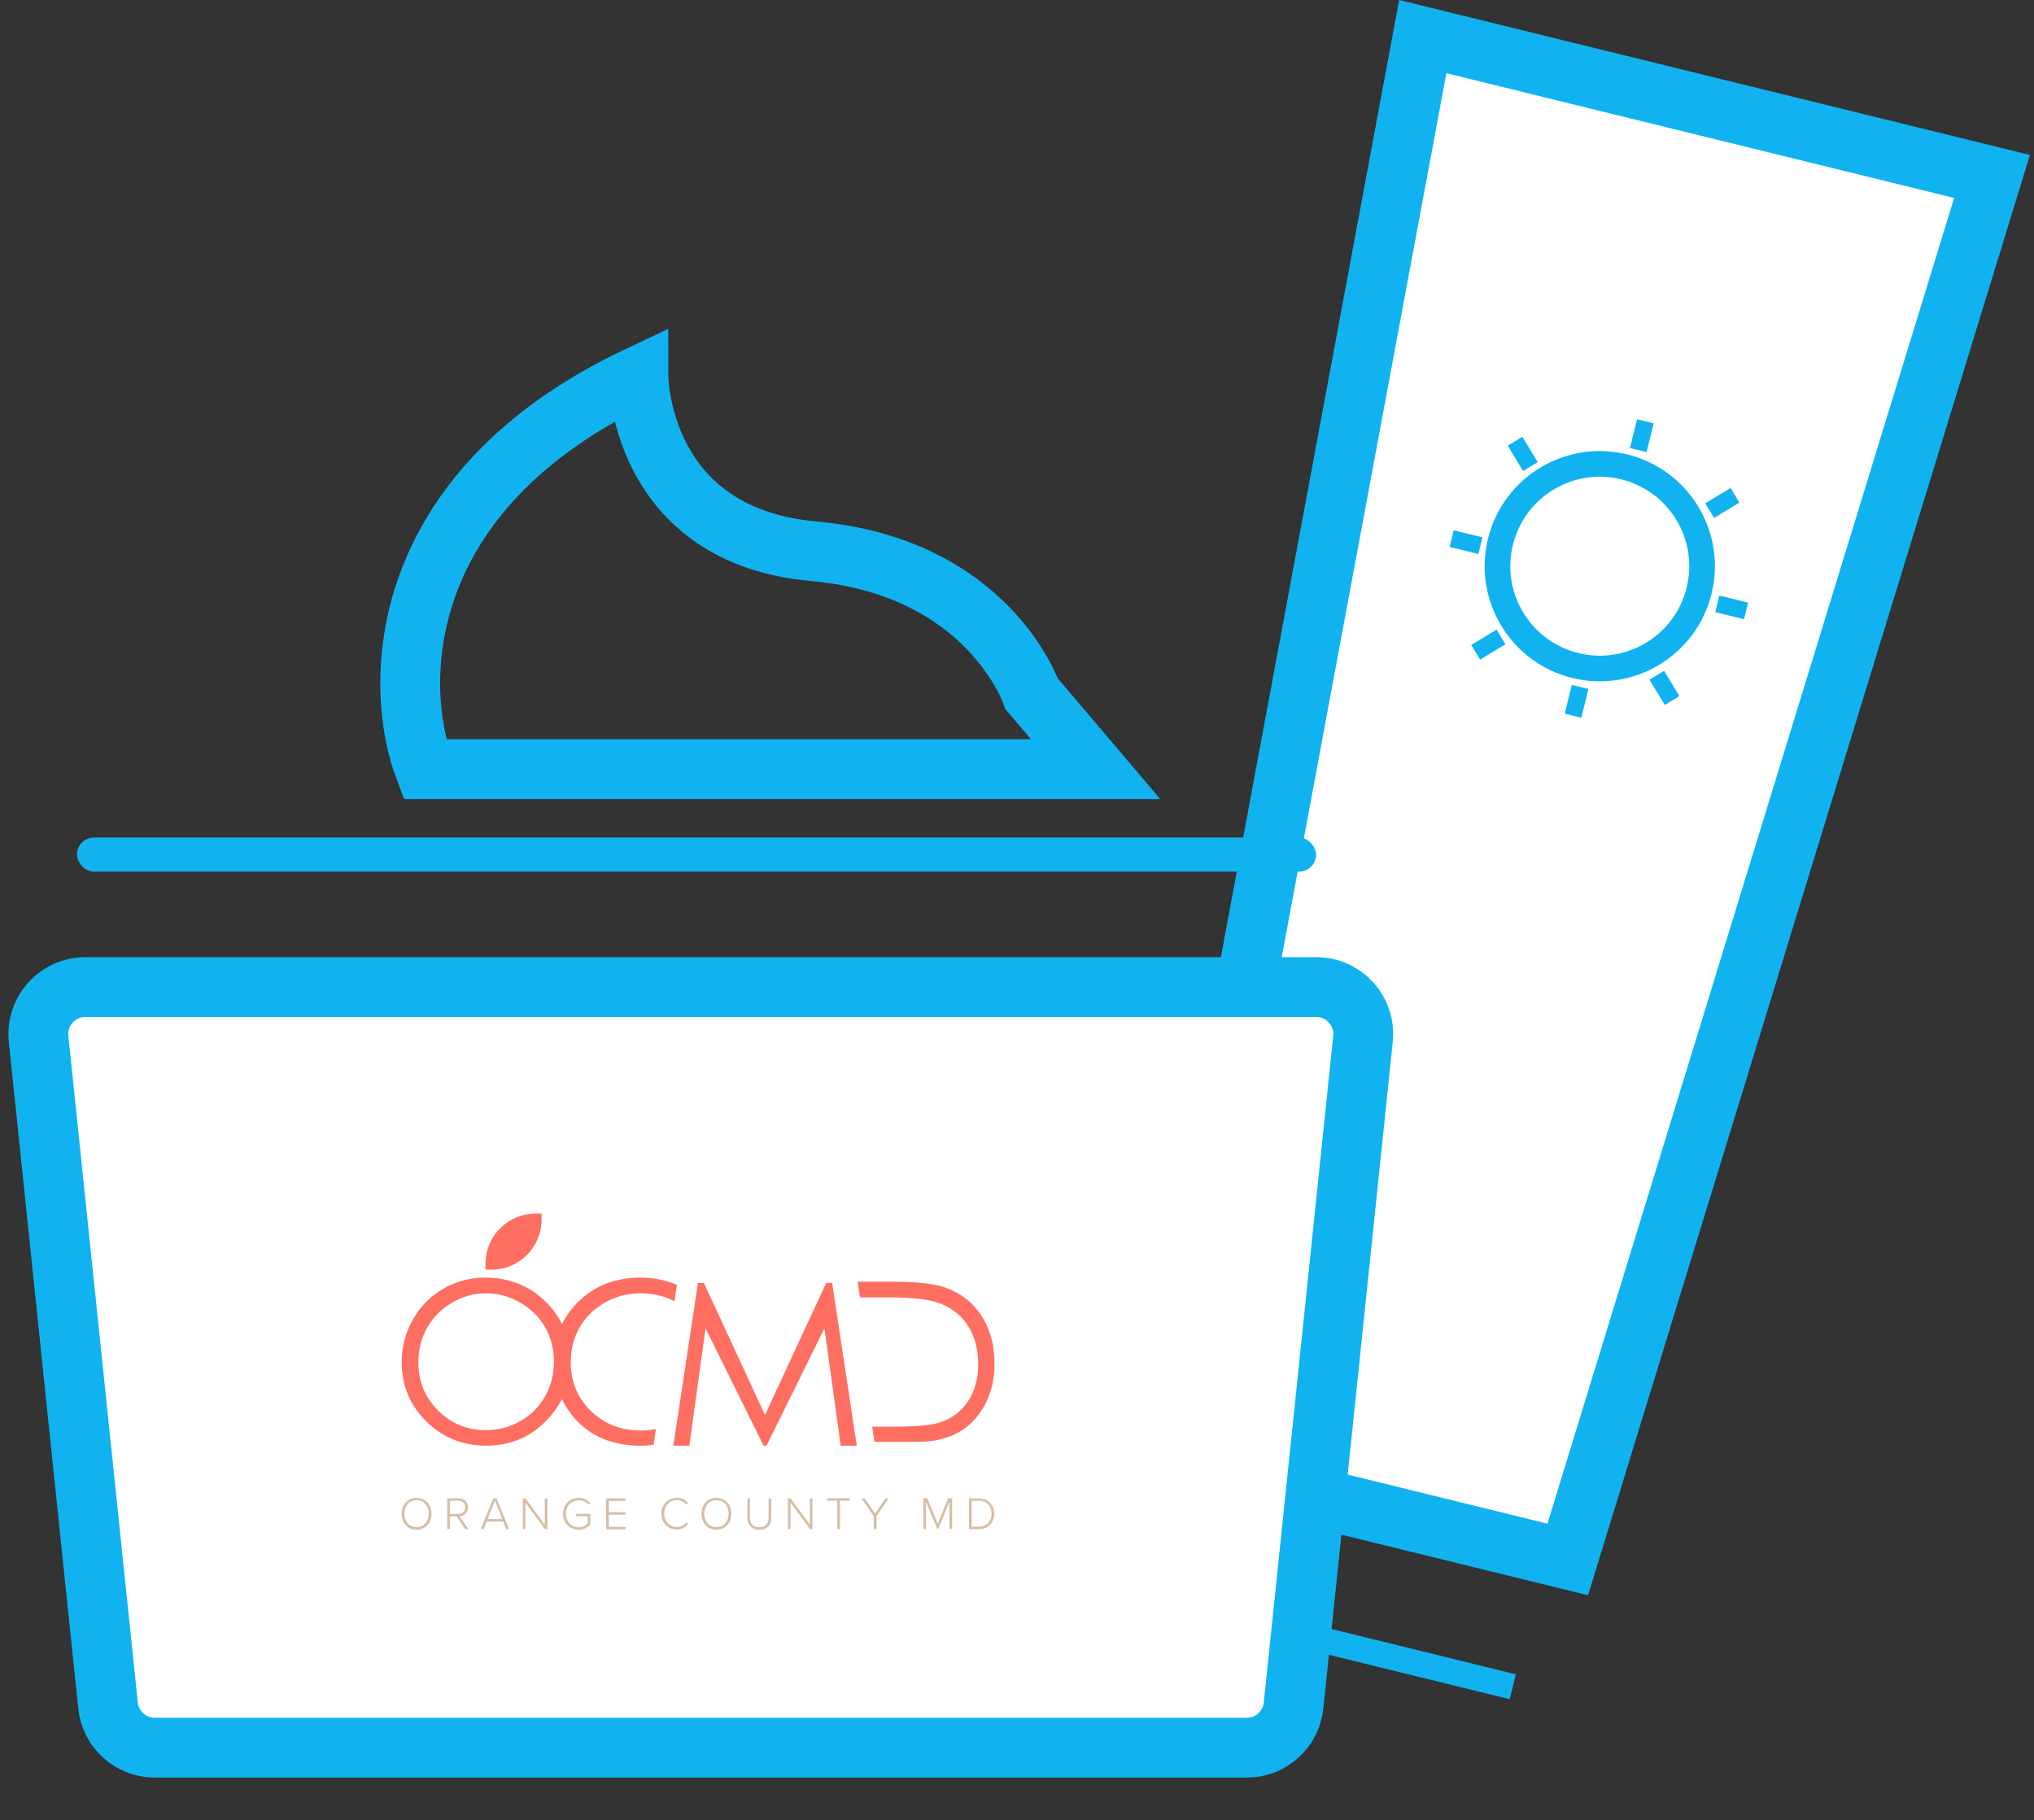 <svg width="238" height="213" viewBox="0 0 238 213" fill="none" xmlns="http://www.w3.org/2000/svg">
<rect x="0" y="0" width="238" height="213" fill="#333333" stroke="none"/>
<path d="M135.483 170.694L166.478 4.283L233.088 20.647L183.444 182.476L135.483 170.694Z" fill="white" stroke="#10B3F0" stroke-width="7"/>
<mask id="path-2-inside-1_158_48" fill="white">
<rect x="136.021" y="167.221" width="50" height="31" rx="2" transform="rotate(13.803 136.021 167.221)"/>
</mask>
<rect x="136.021" y="167.221" width="50" height="31" rx="2" transform="rotate(13.803 136.021 167.221)" fill="white" stroke="#10B3F0" stroke-width="14" mask="url(#path-2-inside-1_158_48)"/>
<line x1="135.253" y1="187.113" x2="177.011" y2="197.371" stroke="#10B3F0" stroke-width="3"/>
<circle r="11.97" transform="matrix(0.971 0.239 -0.239 0.971 187.192 66.252)" stroke="#10B3F0" stroke-width="3"/>
<line x1="192.524" y1="49.297" x2="191.697" y2="52.664" stroke="#10B3F0" stroke-width="2"/>
<line x1="184.888" y1="80.381" x2="184.061" y2="83.749" stroke="#10B3F0" stroke-width="2"/>
<line y1="-1" x2="3.468" y2="-1" transform="matrix(-0.971 -0.239 0.238 -0.971 204.547 70.516)" stroke="#10B3F0" stroke-width="2"/>
<line x1="173.224" y1="63.85" x2="169.857" y2="63.023" stroke="#10B3F0" stroke-width="2"/>
<line y1="-1" x2="3.468" y2="-1" transform="matrix(-0.855 0.518 -0.518 -0.855 202.494 57.096)" stroke="#10B3F0" stroke-width="2"/>
<line y1="-1" x2="3.468" y2="-1" transform="matrix(-0.855 0.518 -0.518 -0.855 175.115 73.676)" stroke="#10B3F0" stroke-width="2"/>
<line x1="195.654" y1="81.975" x2="193.858" y2="79.009" stroke="#10B3F0" stroke-width="2"/>
<line x1="179.074" y1="54.595" x2="177.278" y2="51.629" stroke="#10B3F0" stroke-width="2"/>
<path d="M74.698 44C45.898 57.6 46.031 80.333 49.698 90H128.198L120.698 81.162C120.698 81.162 115.698 66.338 95.198 64.5C74.698 62.662 74.698 44 74.698 44Z" stroke="#10B3F0" stroke-width="7"/>
<mask id="path-14-inside-2_158_48" fill="white">
<rect x="14" y="83" width="136" height="37" rx="4"/>
</mask>
<rect x="14" y="83" width="136" height="37" rx="4" fill="white" stroke="#10B3F0" stroke-width="14" mask="url(#path-14-inside-2_158_48)"/>
<path d="M4.516 121.57C4.178 118.324 6.723 115.5 9.986 115.5H154.014C157.277 115.5 159.822 118.324 159.484 121.57L151.359 199.57C151.067 202.372 148.706 204.5 145.889 204.5H18.111C15.294 204.5 12.933 202.372 12.641 199.57L4.516 121.57Z" fill="white" stroke="#10B3F0" stroke-width="7"/>
<path d="M63.374 142.706V142H62.668C59.438 142 56.809 144.629 56.809 147.859V148.565H57.515C60.745 148.565 63.374 145.936 63.374 142.706ZM114.838 153.959C113.816 152.381 112.389 151.284 110.587 150.653C109.325 150.203 107.297 149.977 104.488 149.977H100.342L100.627 151.81H103.722C106.411 151.81 108.348 151.991 109.505 152.351C111.067 152.832 112.284 153.703 113.155 154.98C114.027 156.257 114.462 157.805 114.462 159.607C114.462 161.335 114.057 162.777 113.261 163.979C112.464 165.181 111.353 165.992 109.941 166.458C108.934 166.774 107.147 166.939 104.563 166.939H102.054L102.325 168.712H107.507C108.814 168.712 110.106 168.486 111.323 168.005C111.548 167.915 111.788 167.81 111.999 167.69C113.291 167.014 114.342 165.962 115.153 164.535C115.964 163.108 116.37 161.455 116.37 159.577C116.37 157.399 115.874 155.521 114.838 153.959ZM96.677 150.113L89.511 165.572L82.361 150.113H81.67L78.786 169.162H80.663L82.556 155.431L89.346 169.162H89.692L96.466 155.431L98.374 169.162H100.252L97.368 150.113H96.677ZM70.794 152.411C72.071 151.69 73.453 151.33 74.94 151.33C76.307 151.33 77.554 151.6 78.696 152.156C78.771 152.201 78.846 152.231 78.921 152.276L79.206 150.338C77.915 149.782 76.472 149.497 74.91 149.497C72.011 149.497 69.608 150.428 67.685 152.306C66.874 153.102 66.228 153.974 65.762 154.92C65.296 153.989 64.665 153.117 63.869 152.336C61.962 150.443 59.588 149.497 56.749 149.497C55.007 149.497 53.369 149.932 51.867 150.804C50.365 151.675 49.178 152.877 48.307 154.409C47.436 155.942 47 157.609 47 159.412C47 162.116 47.961 164.415 49.869 166.308C51.777 168.201 54.12 169.162 56.899 169.162C59.648 169.162 61.962 168.216 63.869 166.293C64.665 165.497 65.281 164.64 65.747 163.709C66.123 164.49 66.588 165.211 67.174 165.887C69.067 168.066 71.65 169.162 74.925 169.162C75.451 169.162 75.977 169.132 76.472 169.057L76.743 167.224C76.202 167.329 75.631 167.39 75.045 167.39C72.657 167.39 70.689 166.623 69.127 165.091C67.565 163.559 66.784 161.666 66.784 159.382C66.784 157.88 67.129 156.513 67.835 155.296C68.541 154.094 69.517 153.132 70.794 152.411ZM63.779 163.393C63.088 164.61 62.127 165.587 60.88 166.293C59.633 166.999 58.296 167.344 56.839 167.344C54.661 167.344 52.798 166.578 51.266 165.046C49.719 163.513 48.953 161.636 48.953 159.412C48.953 157.91 49.298 156.543 50.004 155.326C50.695 154.109 51.672 153.132 52.919 152.411C54.165 151.69 55.472 151.33 56.854 151.33C58.266 151.33 59.603 151.69 60.85 152.411C62.112 153.132 63.088 154.094 63.779 155.296C64.47 156.498 64.816 157.85 64.816 159.322C64.816 160.809 64.47 162.176 63.779 163.393Z" fill="#FE6F61"/>
<path d="M48.742 175.271C49.794 175.271 50.485 176.083 50.485 177.134C50.485 178.186 49.794 178.997 48.742 178.997C47.691 178.997 47 178.186 47 177.134C47 176.068 47.691 175.271 48.742 175.271ZM48.742 175.542C47.871 175.542 47.316 176.218 47.316 177.119C47.316 178.021 47.871 178.697 48.742 178.697C49.599 178.697 50.17 178.021 50.17 177.119C50.17 176.218 49.599 175.542 48.742 175.542ZM53.429 177.435H52.633V178.922H52.333V175.331H53.67C54.285 175.331 54.766 175.722 54.766 176.383C54.766 177.029 54.3 177.405 53.775 177.42L54.811 178.922H54.436L53.429 177.435ZM53.64 175.602H52.633V177.149H53.64C54.12 177.149 54.436 176.819 54.436 176.368C54.436 175.917 54.12 175.602 53.64 175.602ZM58.867 178.036H56.959L56.599 178.922H56.253L57.725 175.331H58.101L59.573 178.922H59.228L58.867 178.036ZM57.05 177.75H58.777L57.921 175.617L57.05 177.75ZM61.481 175.812V178.922H61.18V175.331H61.496L63.749 178.396V175.331H64.05V178.922H63.749L61.481 175.812ZM67.715 175.271C68.316 175.271 68.736 175.512 69.067 175.887L68.841 176.053C68.586 175.752 68.18 175.557 67.715 175.557C66.874 175.557 66.213 176.203 66.213 177.134C66.213 178.066 66.859 178.712 67.715 178.712C68.196 178.712 68.571 178.471 68.766 178.276V177.42H67.399V177.134H69.067V178.396C68.751 178.757 68.271 178.997 67.7 178.997C66.678 178.997 65.882 178.246 65.882 177.134C65.882 176.023 66.693 175.271 67.715 175.271ZM70.93 175.331H73.213V175.617H71.245V176.954H73.183V177.239H71.245V178.667H73.213V178.952H70.93V175.331ZM77.389 177.119C77.389 176.008 78.2 175.256 79.206 175.256C79.792 175.256 80.228 175.512 80.528 175.887L80.273 176.053C80.048 175.737 79.657 175.527 79.206 175.527C78.365 175.527 77.719 176.173 77.719 177.104C77.719 178.036 78.365 178.682 79.206 178.682C79.642 178.682 80.048 178.471 80.273 178.156L80.528 178.321C80.213 178.712 79.792 178.967 79.206 178.967C78.2 178.982 77.389 178.231 77.389 177.119ZM83.833 175.271C84.885 175.271 85.576 176.083 85.576 177.134C85.576 178.186 84.885 178.997 83.833 178.997C82.782 178.997 82.091 178.186 82.091 177.134C82.091 176.068 82.782 175.271 83.833 175.271ZM83.833 175.542C82.962 175.542 82.406 176.218 82.406 177.119C82.406 178.021 82.962 178.697 83.833 178.697C84.689 178.697 85.26 178.021 85.26 177.119C85.26 176.218 84.704 175.542 83.833 175.542ZM87.423 175.331H87.739V177.54C87.739 178.261 88.114 178.712 88.835 178.712C89.556 178.712 89.932 178.276 89.932 177.54V175.331H90.247V177.555C90.247 178.441 89.767 178.997 88.85 178.997C87.934 178.997 87.453 178.441 87.453 177.555V175.331H87.423ZM92.501 175.812V178.922H92.2V175.331H92.516L94.769 178.396V175.331H95.069V178.922H94.769L92.501 175.812ZM97.969 175.602H96.797V175.316H99.456V175.602H98.284V178.922H97.969V175.602ZM102.235 177.39L100.808 175.331H101.183L102.4 177.104L103.617 175.331H103.992L102.565 177.39V178.922H102.25L102.235 177.39ZM111.097 175.722L109.791 178.907H109.67L108.348 175.722V178.907H108.048V175.316H108.499L109.73 178.291L110.947 175.316H111.413V178.907H111.097V175.722ZM113.381 175.331H114.522C115.634 175.331 116.34 176.143 116.34 177.134C116.34 178.126 115.634 178.937 114.522 178.937H113.381V175.331ZM114.537 178.637C115.484 178.637 116.025 177.961 116.025 177.119C116.025 176.278 115.484 175.602 114.537 175.602H113.696V178.637H114.537Z" fill="#D6BEA5"/>
<rect x="9" y="98" width="145" height="4" rx="2" fill="#10B3F0"/>
</svg>
